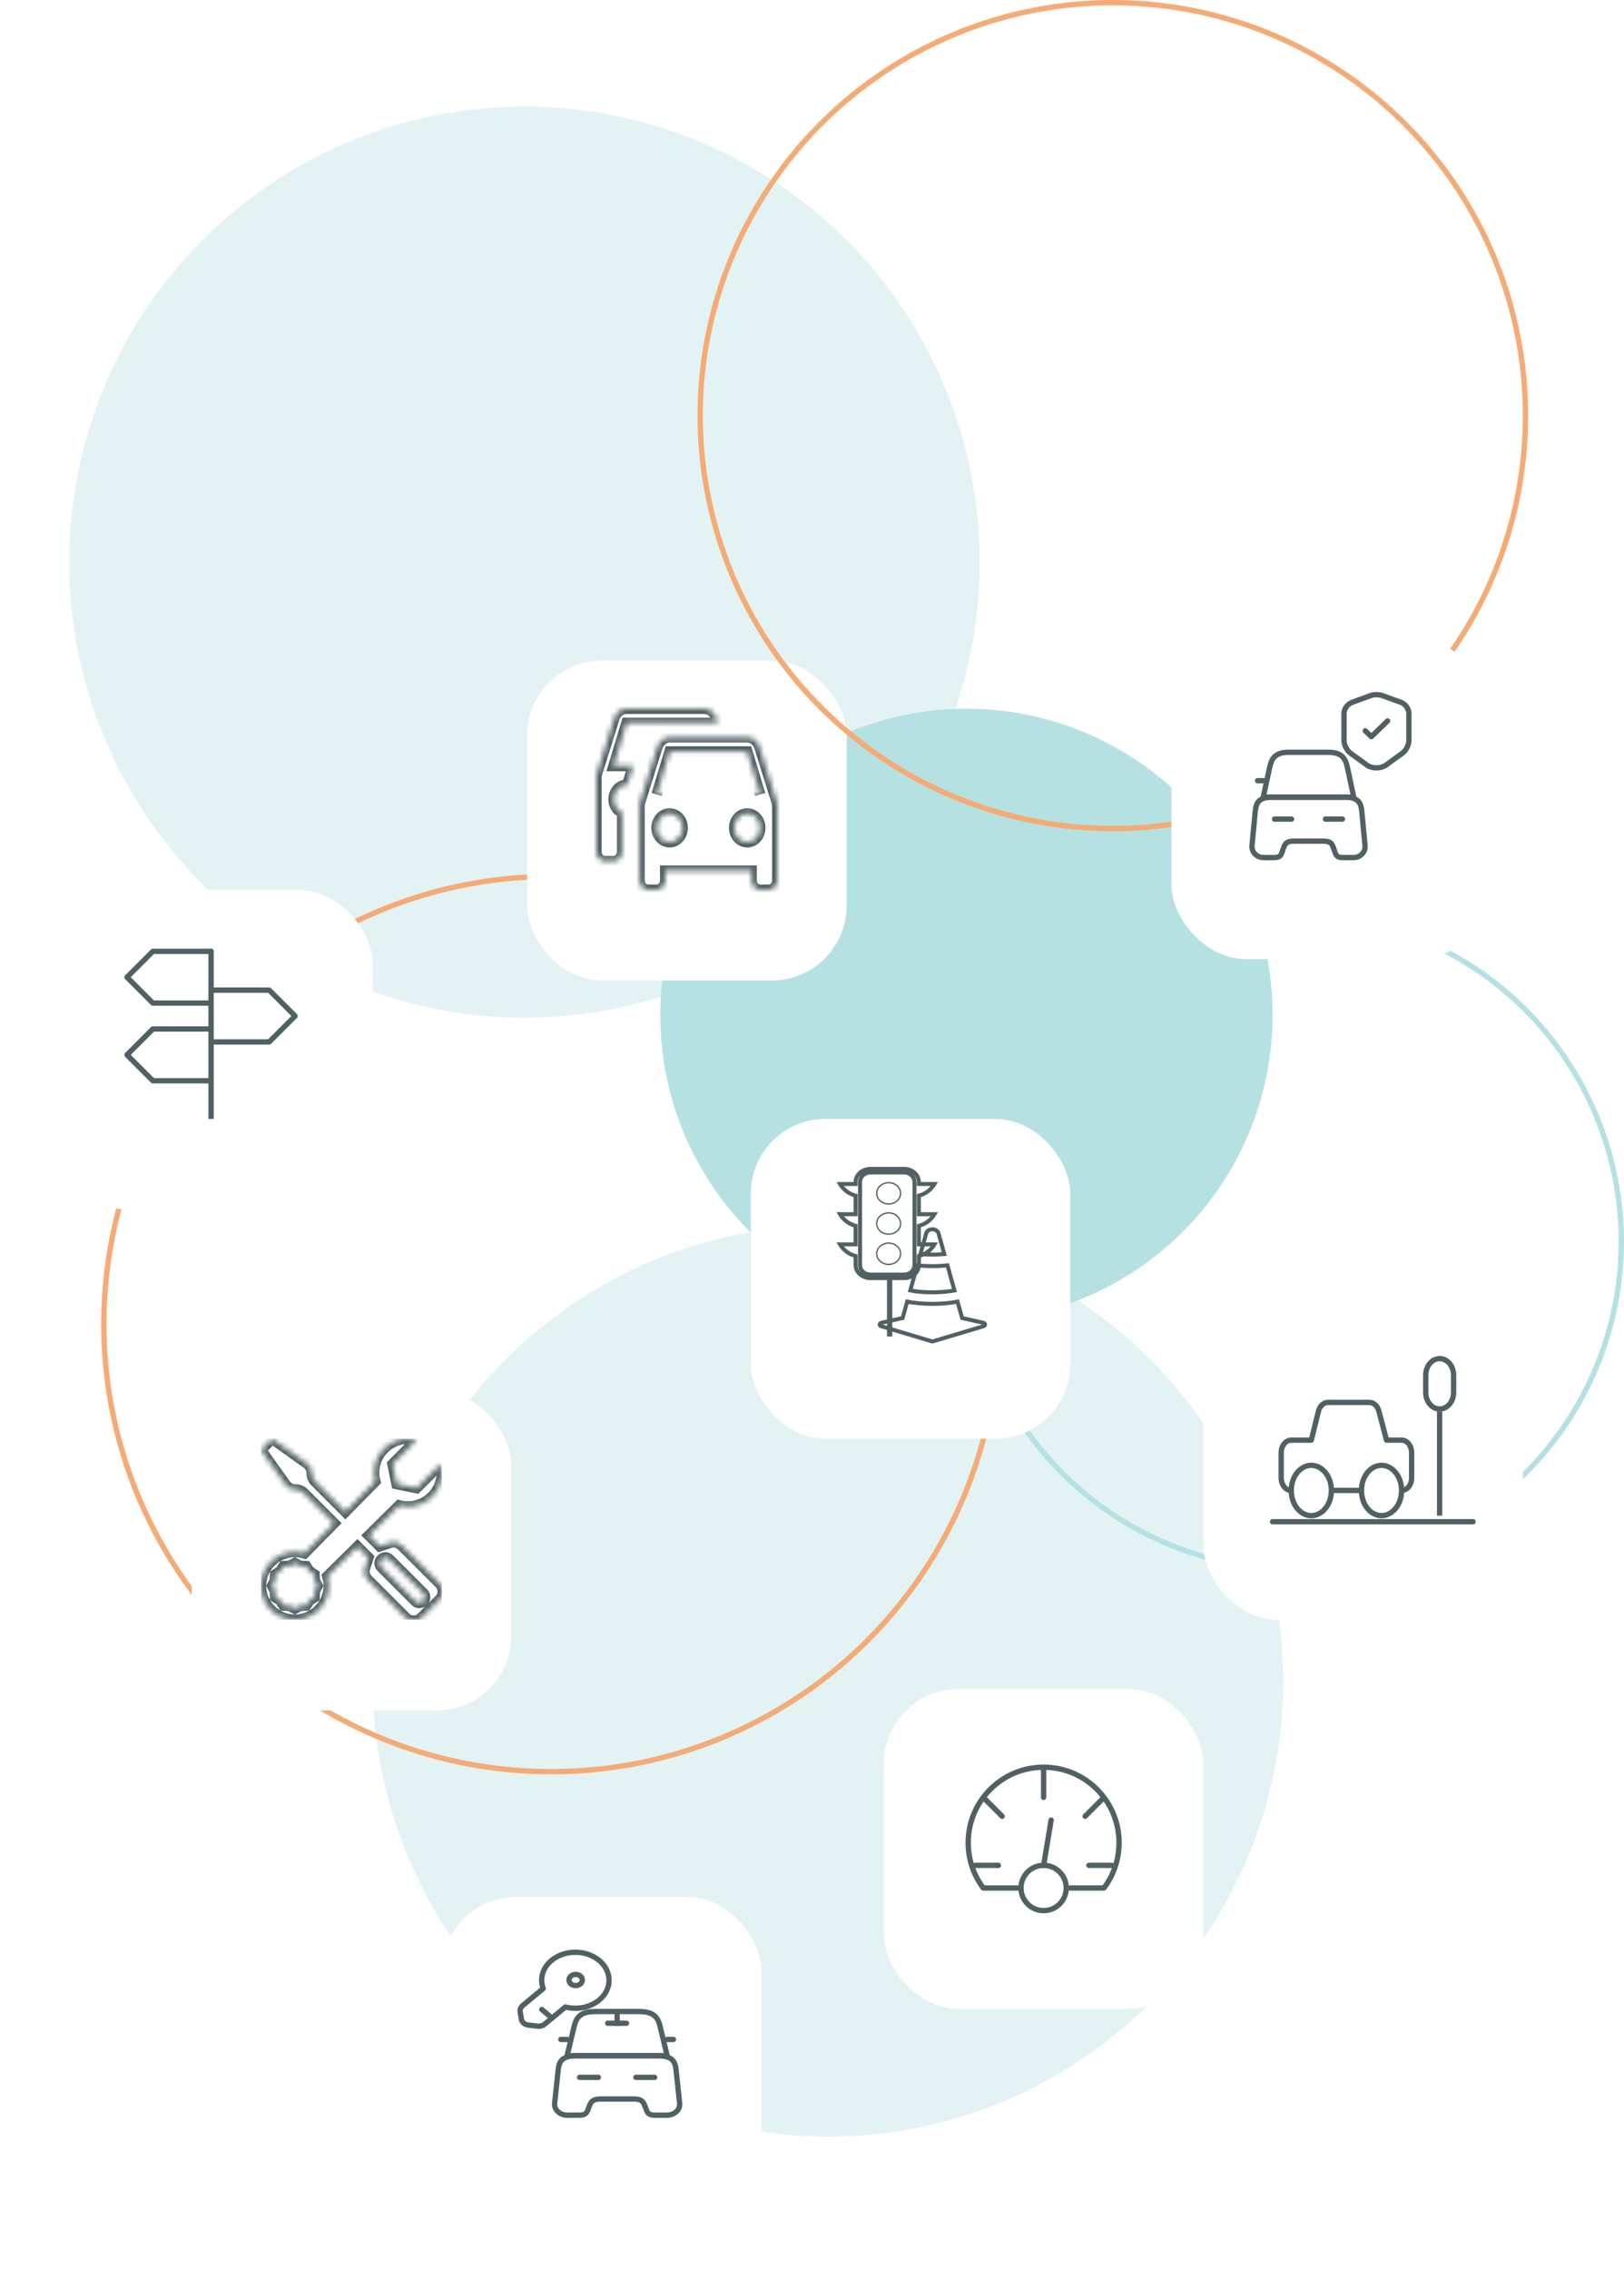 <svg width="305" height="426" viewBox="0 0 305 426" fill="none" xmlns="http://www.w3.org/2000/svg">
<circle cx="98.5" cy="105.5" r="85.5" fill="#E3F3F3"/>
<circle cx="155.5" cy="315.5" r="85.5" fill="#E3F3F3"/>
<circle cx="103.5" cy="248.5" r="84" stroke="#F4AB76"/>
<circle cx="243" cy="233" r="61.5" stroke="#B5E1E3"/>
<circle cx="181.5" cy="190.5" r="57.5" fill="#B5E1E3"/>
<g filter="url(#filter0_d_3904_15218)">
<rect x="99" y="120" width="60" height="60" rx="14" fill="white"/>
</g>
<mask id="path-7-inside-1_3904_15218" fill="white">
<path d="M123.333 149.105L125.762 141.053H140.333L142.762 149.105M140.333 158.053C139.689 158.053 139.072 157.77 138.616 157.266C138.161 156.763 137.905 156.08 137.905 155.368C137.905 154.657 138.161 153.974 138.616 153.47C139.072 152.967 139.689 152.684 140.333 152.684C140.977 152.684 141.595 152.967 142.051 153.47C142.506 153.974 142.762 154.657 142.762 155.368C142.762 156.08 142.506 156.763 142.051 157.266C141.595 157.77 140.977 158.053 140.333 158.053ZM125.762 158.053C125.118 158.053 124.5 157.77 124.045 157.266C123.589 156.763 123.333 156.08 123.333 155.368C123.333 154.657 123.589 153.974 124.045 153.47C124.5 152.967 125.118 152.684 125.762 152.684C126.406 152.684 127.024 152.967 127.479 153.47C127.935 153.974 128.19 154.657 128.19 155.368C128.19 156.08 127.935 156.763 127.479 157.266C127.024 157.77 126.406 158.053 125.762 158.053ZM142.632 140.158C142.292 139.084 141.37 138.368 140.333 138.368H125.762C124.726 138.368 123.803 139.084 123.463 140.158L120.095 150.895V165.211C120.095 165.685 120.266 166.14 120.569 166.476C120.873 166.811 121.285 167 121.714 167H123.333C123.763 167 124.175 166.811 124.478 166.476C124.782 166.14 124.952 165.685 124.952 165.211V163.421H141.143V165.211C141.143 165.685 141.313 166.14 141.617 166.476C141.921 166.811 142.333 167 142.762 167H144.381C144.81 167 145.222 166.811 145.526 166.476C145.829 166.14 146 165.685 146 165.211V150.895L142.632 140.158ZM134.537 134.789C134.197 133.716 133.274 133 132.238 133H117.667C116.63 133 115.708 133.716 115.368 134.789L112 145.526V159.842C112 160.317 112.171 160.772 112.474 161.107C112.778 161.443 113.19 161.632 113.619 161.632H115.238C115.667 161.632 116.079 161.443 116.383 161.107C116.687 160.772 116.857 160.317 116.857 159.842V152.523C116.558 152.405 116.283 152.222 116.048 151.986C115.813 151.75 115.623 151.466 115.488 151.148C115.352 150.831 115.275 150.487 115.26 150.136C115.245 149.786 115.292 149.435 115.4 149.105C115.756 148.032 116.647 147.316 117.667 147.316H117.78L118.913 143.737H115.238L117.667 135.684H134.812L134.537 134.789V134.789Z"/>
</mask>
<path d="M125.762 141.053V140.053H125.019L124.804 140.764L125.762 141.053ZM140.333 141.053L141.291 140.764L141.076 140.053H140.333V141.053ZM140.333 158.053V159.053V158.053ZM140.333 152.684V151.684V152.684ZM125.762 158.053V159.053V158.053ZM123.333 155.368H122.333H123.333ZM125.762 152.684V151.684V152.684ZM128.19 155.368H129.19H128.19ZM142.632 140.158L143.587 139.859L143.586 139.856L142.632 140.158ZM123.463 140.158L122.51 139.856L122.509 139.859L123.463 140.158ZM120.095 150.895L119.141 150.595L119.095 150.742V150.895H120.095ZM124.952 163.421V162.421H123.952V163.421H124.952ZM141.143 163.421H142.143V162.421H141.143V163.421ZM146 150.895H147V150.742L146.954 150.595L146 150.895ZM115.368 134.789L114.414 134.488L114.413 134.49L115.368 134.789ZM112 145.526L111.046 145.227L111 145.373V145.526H112ZM112 159.842H111H112ZM116.857 159.842H117.857H116.857ZM116.857 152.523H117.857V151.844L117.226 151.594L116.857 152.523ZM115.4 149.105L114.451 148.79L114.449 148.795L115.4 149.105ZM117.78 147.316V148.316H118.512L118.733 147.618L117.78 147.316ZM118.913 143.737L119.867 144.039L120.279 142.737H118.913V143.737ZM115.238 143.737L114.281 143.448L113.892 144.737H115.238V143.737ZM117.667 135.684V134.684H116.924L116.709 135.395L117.667 135.684ZM134.812 135.684V136.684H136.166L135.768 135.39L134.812 135.684ZM124.291 149.394L126.719 141.341L124.804 140.764L122.376 148.817L124.291 149.394ZM125.762 142.053H140.333V140.053H125.762V142.053ZM139.376 141.341L141.804 149.394L143.719 148.817L141.291 140.764L139.376 141.341ZM140.333 157.053C139.989 157.053 139.635 156.902 139.358 156.596L137.875 157.937C138.508 158.638 139.39 159.053 140.333 159.053V157.053ZM139.358 156.596C139.077 156.286 138.905 155.846 138.905 155.368H136.905C136.905 156.315 137.244 157.241 137.875 157.937L139.358 156.596ZM138.905 155.368C138.905 154.891 139.077 154.451 139.358 154.141L137.875 152.799C137.244 153.496 136.905 154.422 136.905 155.368H138.905ZM139.358 154.141C139.635 153.835 139.989 153.684 140.333 153.684V151.684C139.39 151.684 138.508 152.099 137.875 152.799L139.358 154.141ZM140.333 153.684C140.678 153.684 141.032 153.835 141.309 154.141L142.792 152.799C142.159 152.099 141.277 151.684 140.333 151.684V153.684ZM141.309 154.141C141.589 154.451 141.762 154.891 141.762 155.368H143.762C143.762 154.422 143.423 153.496 142.792 152.799L141.309 154.141ZM141.762 155.368C141.762 155.846 141.589 156.286 141.309 156.596L142.792 157.937C143.423 157.241 143.762 156.315 143.762 155.368H141.762ZM141.309 156.596C141.032 156.902 140.678 157.053 140.333 157.053V159.053C141.277 159.053 142.159 158.638 142.792 157.937L141.309 156.596ZM125.762 157.053C125.417 157.053 125.064 156.902 124.786 156.596L123.303 157.937C123.937 158.638 124.818 159.053 125.762 159.053V157.053ZM124.786 156.596C124.506 156.286 124.333 155.846 124.333 155.368H122.333C122.333 156.315 122.673 157.241 123.303 157.937L124.786 156.596ZM124.333 155.368C124.333 154.891 124.506 154.451 124.786 154.141L123.303 152.799C122.673 153.496 122.333 154.422 122.333 155.368H124.333ZM124.786 154.141C125.064 153.835 125.417 153.684 125.762 153.684V151.684C124.818 151.684 123.937 152.099 123.303 152.799L124.786 154.141ZM125.762 153.684C126.107 153.684 126.46 153.835 126.738 154.141L128.221 152.799C127.587 152.099 126.705 151.684 125.762 151.684V153.684ZM126.738 154.141C127.018 154.451 127.19 154.891 127.19 155.368H129.19C129.19 154.422 128.851 153.496 128.221 152.799L126.738 154.141ZM127.19 155.368C127.19 155.846 127.018 156.286 126.738 156.596L128.221 157.937C128.851 157.241 129.19 156.315 129.19 155.368H127.19ZM126.738 156.596C126.46 156.902 126.107 157.053 125.762 157.053V159.053C126.705 159.053 127.587 158.638 128.221 157.937L126.738 156.596ZM143.586 139.856C143.129 138.413 141.852 137.368 140.333 137.368V139.368C140.887 139.368 141.456 139.755 141.679 140.46L143.586 139.856ZM140.333 137.368H125.762V139.368H140.333V137.368ZM125.762 137.368C124.243 137.368 122.966 138.413 122.51 139.856L124.416 140.46C124.639 139.755 125.208 139.368 125.762 139.368V137.368ZM122.509 139.859L119.141 150.595L121.049 151.194L124.417 140.457L122.509 139.859ZM119.095 150.895V165.211H121.095V150.895H119.095ZM119.095 165.211C119.095 165.92 119.349 166.618 119.828 167.147L121.311 165.805C121.182 165.663 121.095 165.45 121.095 165.211H119.095ZM119.828 167.147C120.31 167.679 120.986 168 121.714 168V166C121.584 166 121.437 165.944 121.311 165.805L119.828 167.147ZM121.714 168H123.333V166H121.714V168ZM123.333 168C124.062 168 124.738 167.679 125.22 167.147L123.737 165.805C123.611 165.944 123.463 166 123.333 166V168ZM125.22 167.147C125.698 166.618 125.952 165.92 125.952 165.211H123.952C123.952 165.45 123.865 165.663 123.737 165.805L125.22 167.147ZM125.952 165.211V163.421H123.952V165.211H125.952ZM124.952 164.421H141.143V162.421H124.952V164.421ZM140.143 163.421V165.211H142.143V163.421H140.143ZM140.143 165.211C140.143 165.92 140.397 166.618 140.876 167.147L142.359 165.805C142.23 165.663 142.143 165.45 142.143 165.211H140.143ZM140.876 167.147C141.357 167.679 142.033 168 142.762 168V166C142.632 166 142.484 165.944 142.359 165.805L140.876 167.147ZM142.762 168H144.381V166H142.762V168ZM144.381 168C145.11 168 145.786 167.679 146.267 167.147L144.784 165.805C144.659 165.944 144.511 166 144.381 166V168ZM146.267 167.147C146.746 166.618 147 165.92 147 165.211H145C145 165.45 144.913 165.663 144.784 165.805L146.267 167.147ZM147 165.211V150.895H145V165.211H147ZM146.954 150.595L143.587 139.859L141.678 140.457L145.046 151.194L146.954 150.595ZM135.49 134.488C135.034 133.045 133.757 132 132.238 132V134C132.792 134 133.361 134.387 133.584 135.091L135.49 134.488ZM132.238 132H117.667V134H132.238V132ZM117.667 132C116.148 132 114.871 133.045 114.414 134.488L116.321 135.091C116.544 134.387 117.113 134 117.667 134V132ZM114.413 134.49L111.046 145.227L112.954 145.826L116.322 135.089L114.413 134.49ZM111 145.526V159.842H113V145.526H111ZM111 159.842C111 160.551 111.254 161.249 111.733 161.778L113.216 160.437C113.087 160.294 113 160.082 113 159.842H111ZM111.733 161.778C112.214 162.311 112.89 162.632 113.619 162.632V160.632C113.489 160.632 113.341 160.575 113.216 160.437L111.733 161.778ZM113.619 162.632H115.238V160.632H113.619V162.632ZM115.238 162.632C115.967 162.632 116.643 162.311 117.124 161.778L115.641 160.437C115.516 160.575 115.368 160.632 115.238 160.632V162.632ZM117.124 161.778C117.603 161.249 117.857 160.551 117.857 159.842H115.857C115.857 160.082 115.77 160.294 115.641 160.437L117.124 161.778ZM117.857 159.842V152.523H115.857V159.842H117.857ZM117.226 151.594C117.059 151.527 116.899 151.423 116.757 151.281L115.34 152.692C115.668 153.022 116.058 153.282 116.489 153.453L117.226 151.594ZM116.757 151.281C116.615 151.138 116.495 150.961 116.407 150.756L114.568 151.54C114.751 151.97 115.012 152.363 115.34 152.692L116.757 151.281ZM116.407 150.756C116.32 150.551 116.269 150.326 116.259 150.093L114.261 150.179C114.281 150.648 114.384 151.11 114.568 151.54L116.407 150.756ZM116.259 150.093C116.249 149.861 116.281 149.63 116.351 149.415L114.449 148.795C114.304 149.24 114.241 149.71 114.261 150.179L116.259 150.093ZM116.349 149.42C116.594 148.682 117.15 148.316 117.667 148.316V146.316C116.143 146.316 114.918 147.381 114.451 148.79L116.349 149.42ZM117.667 148.316H117.78V146.316H117.667V148.316ZM118.733 147.618L119.867 144.039L117.96 143.435L116.827 147.014L118.733 147.618ZM118.913 142.737H115.238V144.737H118.913V142.737ZM116.196 144.026L118.624 135.973L116.709 135.395L114.281 143.448L116.196 144.026ZM117.667 136.684H134.812V134.684H117.667V136.684ZM135.768 135.39L135.493 134.495L133.581 135.083L133.857 135.978L135.768 135.39Z" fill="#516163" mask="url(#path-7-inside-1_3904_15218)"/>
<g filter="url(#filter1_d_3904_15218)">
<rect x="36" y="257" width="60" height="60" rx="14" fill="white"/>
</g>
<g clip-path="url(#clip0_3904_15218)">
<mask id="path-10-inside-2_3904_15218" fill="white">
<path d="M51.125 270.002L49 272.127L53.675 278.674C53.872 278.95 54.132 279.174 54.433 279.329C54.734 279.484 55.068 279.565 55.407 279.564H55.556C55.835 279.564 56.112 279.619 56.37 279.726C56.628 279.833 56.863 279.989 57.06 280.187L62.745 285.871L57.183 291.511C56.232 291.231 55.229 291.177 54.253 291.352C53.277 291.527 52.355 291.928 51.561 292.521C50.767 293.115 50.122 293.885 49.678 294.771C49.233 295.658 49.001 296.635 49 297.627C49.001 298.541 49.199 299.443 49.58 300.274C49.96 301.104 50.515 301.843 51.206 302.441C51.897 303.038 52.709 303.48 53.586 303.737C54.462 303.993 55.384 304.058 56.288 303.927C57.193 303.796 58.058 303.473 58.826 302.978C59.594 302.483 60.247 301.829 60.741 301.06C61.234 300.291 61.556 299.425 61.686 298.521C61.815 297.617 61.749 296.695 61.491 295.819L67.13 290.257L69.188 292.314L68.539 294.257C68.415 294.631 68.397 295.033 68.488 295.417C68.579 295.801 68.775 296.152 69.054 296.431L76.185 303.562C76.584 303.96 77.124 304.184 77.688 304.184C78.251 304.184 78.791 303.96 79.19 303.562L82.56 300.192C82.959 299.793 83.182 299.253 83.182 298.689C83.182 298.126 82.959 297.586 82.56 297.187L75.429 290.056C75.15 289.776 74.799 289.581 74.415 289.49C74.031 289.399 73.629 289.417 73.255 289.541L71.312 290.189L69.272 288.149L74.968 282.533C75.912 282.785 76.902 282.817 77.861 282.626C78.82 282.435 79.723 282.027 80.499 281.432C81.275 280.837 81.904 280.072 82.338 279.195C82.771 278.319 82.998 277.355 83 276.377C83 275.805 82.926 275.251 82.783 274.726L78.236 279.275L74.5 278.502L73.727 274.768L78.276 270.219C77.194 269.928 76.054 269.927 74.971 270.217C73.889 270.507 72.902 271.077 72.11 271.87C71.318 272.663 70.749 273.651 70.461 274.734C70.172 275.817 70.174 276.957 70.467 278.039L64.857 283.729L59.185 278.062C58.787 277.664 58.563 277.123 58.562 276.56V276.409C58.562 276.07 58.482 275.737 58.327 275.436C58.172 275.135 57.947 274.876 57.672 274.679L51.125 270.002ZM71.623 292.625C71.721 292.526 71.839 292.447 71.968 292.394C72.097 292.34 72.235 292.313 72.375 292.313C72.515 292.313 72.653 292.34 72.782 292.394C72.911 292.447 73.029 292.526 73.127 292.625L79.502 299C79.601 299.098 79.679 299.216 79.733 299.345C79.786 299.474 79.814 299.612 79.814 299.752C79.814 299.892 79.786 300.03 79.733 300.159C79.679 300.288 79.601 300.405 79.502 300.504C79.403 300.603 79.286 300.681 79.157 300.735C79.028 300.788 78.89 300.816 78.75 300.816C78.61 300.816 78.472 300.788 78.343 300.735C78.214 300.681 78.097 300.603 77.998 300.504L71.623 294.129C71.524 294.03 71.445 293.913 71.392 293.784C71.338 293.655 71.311 293.517 71.311 293.377C71.311 293.237 71.338 293.099 71.392 292.97C71.445 292.841 71.524 292.723 71.623 292.625ZM55.375 293.377L56.376 293.891L57.5 293.946L58.11 294.892L59.056 295.502L59.111 296.626L59.625 297.627L59.111 298.628L59.056 299.752L58.11 300.362L57.5 301.307L56.376 301.363L55.375 301.877L54.374 301.363L53.25 301.307L52.64 300.362L51.694 299.752L51.639 298.628L51.125 297.627L51.639 296.626L51.694 295.502L52.64 294.892L53.25 293.946L54.374 293.891L55.375 293.377Z"/>
</mask>
<path d="M51.125 270.002L49 272.127L53.675 278.674C53.872 278.95 54.132 279.174 54.433 279.329C54.734 279.484 55.068 279.565 55.407 279.564H55.556C55.835 279.564 56.112 279.619 56.37 279.726C56.628 279.833 56.863 279.989 57.06 280.187L62.745 285.871L57.183 291.511C56.232 291.231 55.229 291.177 54.253 291.352C53.277 291.527 52.355 291.928 51.561 292.521C50.767 293.115 50.122 293.885 49.678 294.771C49.233 295.658 49.001 296.635 49 297.627C49.001 298.541 49.199 299.443 49.58 300.274C49.96 301.104 50.515 301.843 51.206 302.441C51.897 303.038 52.709 303.48 53.586 303.737C54.462 303.993 55.384 304.058 56.288 303.927C57.193 303.796 58.058 303.473 58.826 302.978C59.594 302.483 60.247 301.829 60.741 301.06C61.234 300.291 61.556 299.425 61.686 298.521C61.815 297.617 61.749 296.695 61.491 295.819L67.13 290.257L69.188 292.314L68.539 294.257C68.415 294.631 68.397 295.033 68.488 295.417C68.579 295.801 68.775 296.152 69.054 296.431L76.185 303.562C76.584 303.96 77.124 304.184 77.688 304.184C78.251 304.184 78.791 303.96 79.19 303.562L82.56 300.192C82.959 299.793 83.182 299.253 83.182 298.689C83.182 298.126 82.959 297.586 82.56 297.187L75.429 290.056C75.15 289.776 74.799 289.581 74.415 289.49C74.031 289.399 73.629 289.417 73.255 289.541L71.312 290.189L69.272 288.149L74.968 282.533C75.912 282.785 76.902 282.817 77.861 282.626C78.82 282.435 79.723 282.027 80.499 281.432C81.275 280.837 81.904 280.072 82.338 279.195C82.771 278.319 82.998 277.355 83 276.377C83 275.805 82.926 275.251 82.783 274.726L78.236 279.275L74.5 278.502L73.727 274.768L78.276 270.219C77.194 269.928 76.054 269.927 74.971 270.217C73.889 270.507 72.902 271.077 72.11 271.87C71.318 272.663 70.749 273.651 70.461 274.734C70.172 275.817 70.174 276.957 70.467 278.039L64.857 283.729L59.185 278.062C58.787 277.664 58.563 277.123 58.562 276.56V276.409C58.562 276.07 58.482 275.737 58.327 275.436C58.172 275.135 57.947 274.876 57.672 274.679L51.125 270.002ZM71.623 292.625C71.721 292.526 71.839 292.447 71.968 292.394C72.097 292.34 72.235 292.313 72.375 292.313C72.515 292.313 72.653 292.34 72.782 292.394C72.911 292.447 73.029 292.526 73.127 292.625L79.502 299C79.601 299.098 79.679 299.216 79.733 299.345C79.786 299.474 79.814 299.612 79.814 299.752C79.814 299.892 79.786 300.03 79.733 300.159C79.679 300.288 79.601 300.405 79.502 300.504C79.403 300.603 79.286 300.681 79.157 300.735C79.028 300.788 78.89 300.816 78.75 300.816C78.61 300.816 78.472 300.788 78.343 300.735C78.214 300.681 78.097 300.603 77.998 300.504L71.623 294.129C71.524 294.03 71.445 293.913 71.392 293.784C71.338 293.655 71.311 293.517 71.311 293.377C71.311 293.237 71.338 293.099 71.392 292.97C71.445 292.841 71.524 292.723 71.623 292.625ZM55.375 293.377L56.376 293.891L57.5 293.946L58.11 294.892L59.056 295.502L59.111 296.626L59.625 297.627L59.111 298.628L59.056 299.752L58.11 300.362L57.5 301.307L56.376 301.363L55.375 301.877L54.374 301.363L53.25 301.307L52.64 300.362L51.694 299.752L51.639 298.628L51.125 297.627L51.639 296.626L51.694 295.502L52.64 294.892L53.25 293.946L54.374 293.891L55.375 293.377Z" stroke="#516163" stroke-width="2" mask="url(#path-10-inside-2_3904_15218)"/>
</g>
<g filter="url(#filter2_d_3904_15218)">
<rect x="141" y="206" width="60" height="60" rx="14" fill="white"/>
</g>
<g clip-path="url(#clip1_3904_15218)">
<path d="M176.277 231.51L176.277 231.51L177.349 235.36C176.652 235.42 175.899 235.454 175.106 235.454C174.313 235.454 173.559 235.421 172.863 235.359L173.936 231.51L173.936 231.51C174.078 230.998 174.561 230.711 175.106 230.711C175.652 230.711 176.134 230.998 176.277 231.51ZM184.689 248.259L184.69 248.259C184.785 248.28 184.863 248.327 184.916 248.385C184.968 248.443 184.993 248.508 184.996 248.569C184.998 248.631 184.979 248.696 184.934 248.755C184.887 248.815 184.815 248.866 184.723 248.893L184.722 248.894L175.248 251.727C175.248 251.727 175.248 251.727 175.248 251.727C175.156 251.754 175.056 251.754 174.964 251.727C174.964 251.727 174.964 251.727 174.964 251.727L165.49 248.894L165.49 248.893C165.398 248.866 165.325 248.815 165.279 248.755C165.233 248.696 165.214 248.631 165.217 248.569C165.219 248.508 165.244 248.443 165.297 248.385C165.349 248.327 165.427 248.28 165.523 248.259L165.523 248.259L169.299 247.411L169.518 247.362L169.578 247.146L170.376 244.287C171.71 244.55 173.345 244.703 175.106 244.703C176.868 244.703 178.503 244.55 179.837 244.287L180.635 247.146L180.695 247.362L180.914 247.411L184.689 248.259ZM175.106 237.621C176.104 237.621 177.058 237.572 177.941 237.483L179.252 242.188C178.127 242.401 176.695 242.538 175.106 242.538C173.517 242.538 172.086 242.401 170.96 242.188L172.272 237.483C173.154 237.572 174.109 237.621 175.106 237.621Z" stroke="#516163" stroke-width="0.75"/>
</g>
<path d="M167.758 225.807C167.485 225.909 167.191 225.961 166.895 225.961C166.296 225.961 165.724 225.747 165.304 225.371C164.884 224.994 164.652 224.487 164.652 223.961C164.652 223.435 164.884 222.928 165.304 222.551C165.724 222.175 166.296 221.961 166.895 221.961C167.191 221.961 167.485 222.013 167.758 222.115C168.031 222.216 168.279 222.365 168.486 222.551C168.694 222.738 168.858 222.958 168.97 223.2C169.081 223.442 169.139 223.7 169.139 223.961C169.139 224.222 169.081 224.48 168.97 224.722C168.858 224.964 168.694 225.184 168.486 225.371C168.279 225.557 168.031 225.706 167.758 225.807ZM168.486 231.038C168.066 231.414 167.494 231.628 166.895 231.628C166.296 231.628 165.724 231.414 165.304 231.038C164.884 230.661 164.652 230.154 164.652 229.628C164.652 229.102 164.884 228.595 165.304 228.218C165.724 227.842 166.296 227.628 166.895 227.628C167.494 227.628 168.066 227.842 168.486 228.218C168.906 228.595 169.139 229.102 169.139 229.628C169.139 230.154 168.906 230.661 168.486 231.038ZM169.139 235.295C169.139 235.821 168.906 236.328 168.486 236.704C168.066 237.081 167.494 237.295 166.895 237.295C166.296 237.295 165.724 237.081 165.304 236.704C164.884 236.328 164.652 235.821 164.652 235.295C164.652 234.769 164.884 234.262 165.304 233.885C165.724 233.508 166.296 233.295 166.895 233.295C167.494 233.295 168.066 233.508 168.486 233.885C168.906 234.262 169.139 234.769 169.139 235.295Z" stroke="#516163" stroke-width="0.25"/>
<path d="M160.316 222.208H160.691V221.833C160.691 221.195 160.973 220.574 161.491 220.109C162.011 219.643 162.723 219.375 163.474 219.375H169.79C170.54 219.375 171.253 219.643 171.772 220.109C172.291 220.574 172.573 221.195 172.573 221.833V222.208H172.948H175.504C175.081 222.917 174.214 223.897 172.84 224.308L172.573 224.388V224.667V227.5V227.875H172.948H175.504C175.081 228.584 174.214 229.564 172.84 229.975L172.573 230.055V230.334V233.167V233.542H172.948H175.504C175.081 234.251 174.214 235.231 172.84 235.641L172.573 235.721V236.001V237.417C172.573 238.056 172.291 238.677 171.772 239.142C171.253 239.608 170.54 239.876 169.79 239.876H163.474C162.723 239.876 162.011 239.608 161.491 239.142C160.973 238.677 160.691 238.056 160.691 237.417V236.001V235.721L160.423 235.641C159.05 235.231 158.183 234.251 157.76 233.542H160.316H160.691V233.167V230.334V230.055L160.423 229.975C159.05 229.564 158.183 228.584 157.76 227.875H160.316H160.691V227.5V224.667V224.388L160.423 224.308C159.05 223.897 158.183 222.917 157.76 222.208H160.316ZM163.474 220.042C162.968 220.042 162.476 220.222 162.107 220.553C161.737 220.885 161.52 221.344 161.52 221.833V237.417C161.52 237.907 161.737 238.366 162.107 238.698C162.476 239.029 162.968 239.209 163.474 239.209H169.79C170.296 239.209 170.788 239.029 171.157 238.698C171.527 238.366 171.744 237.907 171.744 237.417V221.833C171.744 221.344 171.527 220.885 171.157 220.553C170.788 220.222 170.296 220.042 169.79 220.042H163.474Z" stroke="#516163" stroke-width="0.75"/>
<path d="M167.083 250.836L167.083 239.502" stroke="#516163"/>
<g filter="url(#filter3_d_3904_15218)">
<rect x="226" y="240" width="60" height="60" rx="14" fill="white"/>
</g>
<path d="M263.231 279.723C263.73 279.723 264.21 279.474 264.563 279.032C264.917 278.589 265.115 277.988 265.115 277.362V272.641C265.115 272.015 264.917 271.415 264.563 270.972C264.21 270.529 263.73 270.28 263.231 270.28H260.404L258.953 264.804C258.822 264.315 258.567 263.894 258.227 263.604C257.886 263.314 257.48 263.172 257.069 263.199H249.512C249.101 263.172 248.695 263.314 248.355 263.604C248.014 263.894 247.759 264.315 247.628 264.804L246.271 270.28H242.503C242.003 270.28 241.523 270.529 241.17 270.972C240.817 271.415 240.618 272.015 240.618 272.641V277.362C240.618 277.988 240.817 278.589 241.17 279.032C241.523 279.474 242.003 279.723 242.503 279.723" stroke="#516163" stroke-linejoin="round"/>
<path d="M246.275 284.45C248.357 284.45 250.044 282.337 250.044 279.729C250.044 277.122 248.357 275.008 246.275 275.008C244.193 275.008 242.506 277.122 242.506 279.729C242.506 282.337 244.193 284.45 246.275 284.45Z" stroke="#516163" stroke-linejoin="round"/>
<path d="M259.461 284.45C261.543 284.45 263.23 282.337 263.23 279.729C263.23 277.122 261.543 275.008 259.461 275.008C257.379 275.008 255.692 277.122 255.692 279.729C255.692 282.337 257.379 284.45 259.461 284.45Z" stroke="#516163" stroke-linejoin="round"/>
<path d="M250.043 279.719H255.697" stroke="#516163" stroke-linejoin="round"/>
<path d="M239 285.586H276.643" stroke="#516163" stroke-miterlimit="10" stroke-linecap="round" stroke-linejoin="round"/>
<path d="M270.372 284.448L270.372 264.898" stroke="#516163" stroke-miterlimit="10" stroke-linejoin="round"/>
<path d="M270.381 254.984C268.928 254.984 267.762 256.373 267.762 258.101V261.317C267.762 263.045 268.928 264.434 270.381 264.434C271.833 264.434 273 263.045 273 261.317V258.101C273 256.373 271.833 254.984 270.381 254.984Z" stroke="#516163" stroke-miterlimit="10" stroke-linejoin="round"/>
<g filter="url(#filter4_d_3904_15218)">
<rect x="10" y="163" width="60" height="60" rx="14" fill="white"/>
</g>
<g clip-path="url(#clip2_3904_15218)">
<path d="M39.636 188.261H28.707L23.85 183.404L28.707 178.547H39.636" stroke="#516163" stroke-linecap="round" stroke-linejoin="round"/>
<path d="M39.637 195.542H50.565L55.422 190.685L50.565 185.828H39.637" stroke="#516163" stroke-linecap="round" stroke-linejoin="round"/>
<path d="M39.636 202.831H28.707L23.85 197.974L28.707 193.117H39.636" stroke="#516163" stroke-linecap="round" stroke-linejoin="round"/>
<path d="M39.636 178.547V210.118" stroke="#516163" stroke-linecap="round" stroke-linejoin="round"/>
</g>
<g filter="url(#filter5_d_3904_15218)">
<rect x="166" y="313" width="60" height="60" rx="14" fill="white"/>
</g>
<path d="M196.001 331.664V337.331M184.667 337.331L188.209 340.872M203.792 340.872L207.334 337.331M183.251 350.081H187.501M196.001 350.081L197.417 341.581M204.501 350.081H208.751M191.042 354.332H184.667C182.824 351.882 181.829 348.897 181.834 345.831C181.834 338.006 188.176 331.664 196.001 331.664C203.825 331.664 210.167 338.006 210.167 345.831C210.167 349.021 209.113 351.965 207.334 354.332L200.959 354.331" stroke="#516163" stroke-linecap="round" stroke-linejoin="round"/>
<path d="M196 358.578C197.127 358.578 198.208 358.13 199.005 357.333C199.802 356.536 200.25 355.455 200.25 354.328C200.25 353.201 199.802 352.12 199.005 351.323C198.208 350.526 197.127 350.078 196 350.078C194.873 350.078 193.792 350.526 192.995 351.323C192.198 352.12 191.75 353.201 191.75 354.328C191.75 355.455 192.198 356.536 192.995 357.333C193.792 358.13 194.873 358.578 196 358.578V358.578Z" stroke="#516163" stroke-linecap="round" stroke-linejoin="round"/>
<g filter="url(#filter6_d_3904_15218)">
<rect x="83" y="352" width="60" height="60" rx="14" fill="white"/>
</g>
<path d="M112.533 375.363C110.812 376.787 108.348 377.224 106.184 376.662L102.249 379.925C101.965 380.168 101.405 380.314 101.004 380.266L99.183 380.057C98.582 379.988 98.022 379.516 97.93 379.016L97.679 377.502C97.621 377.169 97.813 376.704 98.089 376.467L102.015 373.204C101.347 371.399 101.865 369.35 103.586 367.927C106.05 365.879 110.052 365.879 112.525 367.927C114.998 369.975 114.998 373.315 112.533 375.363Z" stroke="#516163" stroke-miterlimit="10" stroke-linecap="round" stroke-linejoin="round"/>
<path d="M101.756 377.141L103.678 378.738" stroke="#516163" stroke-miterlimit="10" stroke-linecap="round" stroke-linejoin="round"/>
<path d="M108.114 372.638C108.806 372.638 109.367 372.171 109.367 371.596C109.367 371.021 108.806 370.555 108.114 370.555C107.422 370.555 106.861 371.021 106.861 371.596C106.861 372.171 107.422 372.638 108.114 372.638Z" stroke="#516163" stroke-linecap="round" stroke-linejoin="round"/>
<path d="M120.025 377.516H111.777C108.852 377.516 108.206 378.774 107.83 380.317L106.502 385.807H125.3L123.973 380.317C123.597 378.774 122.951 377.516 120.025 377.516Z" stroke="#516163" stroke-linecap="round" stroke-linejoin="round"/>
<path d="M127.639 394.756C127.768 395.944 126.663 396.969 125.254 396.969H123.045C121.776 396.969 121.6 396.502 121.376 395.923L121.141 395.314C120.813 394.482 120.601 393.924 118.909 393.924H112.894C111.202 393.924 110.955 394.553 110.661 395.314L110.426 395.923C110.203 396.502 110.027 396.969 108.758 396.969H106.549C105.14 396.969 104.035 395.944 104.164 394.756L104.822 388.575C104.987 387.053 105.327 385.805 108.406 385.805H123.397C126.475 385.805 126.816 387.053 126.981 388.575L127.639 394.756Z" stroke="#516163" stroke-linecap="round" stroke-linejoin="round"/>
<path d="M106.502 382.758H105.327" stroke="#516163" stroke-linecap="round" stroke-linejoin="round"/>
<path d="M126.475 382.758H125.301" stroke="#516163" stroke-linecap="round" stroke-linejoin="round"/>
<path d="M115.901 377.688V379.717" stroke="#516163" stroke-linecap="round" stroke-linejoin="round"/>
<path d="M114.139 379.719H117.664" stroke="#516163" stroke-linecap="round" stroke-linejoin="round"/>
<path d="M108.852 389.867H112.377" stroke="#516163" stroke-linecap="round" stroke-linejoin="round"/>
<path d="M119.426 389.867H122.951" stroke="#516163" stroke-linecap="round" stroke-linejoin="round"/>
<circle cx="209" cy="78" r="77.5" stroke="#F4AB76"/>
<g filter="url(#filter7_d_3904_15218)">
<rect x="220" y="116" width="60" height="60" rx="14" fill="white"/>
</g>
<path d="M249.479 141.188H242.021C239.375 141.188 238.791 142.465 238.451 144.031L237.25 149.606H254.25L253.049 144.031C252.709 142.465 252.125 141.188 249.479 141.188Z" stroke="#516163" stroke-linecap="round" stroke-linejoin="round"/>
<path d="M256.364 158.697C256.481 159.903 255.482 160.944 254.207 160.944H252.21C251.062 160.944 250.903 160.47 250.701 159.882L250.489 159.264C250.191 158.419 250 157.853 248.47 157.853H243.03C241.5 157.853 241.277 158.491 241.011 159.264L240.799 159.882C240.597 160.47 240.437 160.944 239.29 160.944H237.292C236.017 160.944 235.019 159.903 235.136 158.697L235.731 152.422C235.879 150.877 236.187 149.609 238.971 149.609H252.529C255.312 149.609 255.62 150.877 255.769 152.422L256.364 158.697Z" stroke="#516163" stroke-linecap="round" stroke-linejoin="round"/>
<path d="M237.25 146.516H236.188" stroke="#516163" stroke-linecap="round" stroke-linejoin="round"/>
<path d="M239.375 153.727H242.562" stroke="#516163" stroke-linecap="round" stroke-linejoin="round"/>
<path d="M248.938 153.727H252.125" stroke="#516163" stroke-linecap="round" stroke-linejoin="round"/>
<path d="M257.43 130.535L253.896 131.826C253.081 132.122 252.415 133.056 252.415 133.894V138.998C252.415 139.808 252.968 140.873 253.641 141.361L256.687 143.566C257.685 144.294 259.329 144.294 260.327 143.566L263.373 141.361C264.046 140.873 264.599 139.808 264.599 138.998V133.894C264.599 133.049 263.933 132.115 263.118 131.819L259.584 130.535C258.981 130.322 258.018 130.322 257.43 130.535Z" stroke="#516163" stroke-linecap="round" stroke-linejoin="round"/>
<path d="M256.41 137.153L257.551 138.258L260.597 135.305" stroke="#516163" stroke-linecap="round" stroke-linejoin="round"/>
<defs>
<filter id="filter0_d_3904_15218" x="89" y="114" width="80" height="80" filterUnits="userSpaceOnUse" color-interpolation-filters="sRGB">
<feFlood flood-opacity="0" result="BackgroundImageFix"/>
<feColorMatrix in="SourceAlpha" type="matrix" values="0 0 0 0 0 0 0 0 0 0 0 0 0 0 0 0 0 0 127 0" result="hardAlpha"/>
<feOffset dy="4"/>
<feGaussianBlur stdDeviation="5"/>
<feComposite in2="hardAlpha" operator="out"/>
<feColorMatrix type="matrix" values="0 0 0 0 0 0 0 0 0 0 0 0 0 0 0 0 0 0 0.15 0"/>
<feBlend mode="normal" in2="BackgroundImageFix" result="effect1_dropShadow_3904_15218"/>
<feBlend mode="normal" in="SourceGraphic" in2="effect1_dropShadow_3904_15218" result="shape"/>
</filter>
<filter id="filter1_d_3904_15218" x="26" y="251" width="80" height="80" filterUnits="userSpaceOnUse" color-interpolation-filters="sRGB">
<feFlood flood-opacity="0" result="BackgroundImageFix"/>
<feColorMatrix in="SourceAlpha" type="matrix" values="0 0 0 0 0 0 0 0 0 0 0 0 0 0 0 0 0 0 127 0" result="hardAlpha"/>
<feOffset dy="4"/>
<feGaussianBlur stdDeviation="5"/>
<feComposite in2="hardAlpha" operator="out"/>
<feColorMatrix type="matrix" values="0 0 0 0 0 0 0 0 0 0 0 0 0 0 0 0 0 0 0.15 0"/>
<feBlend mode="normal" in2="BackgroundImageFix" result="effect1_dropShadow_3904_15218"/>
<feBlend mode="normal" in="SourceGraphic" in2="effect1_dropShadow_3904_15218" result="shape"/>
</filter>
<filter id="filter2_d_3904_15218" x="131" y="200" width="80" height="80" filterUnits="userSpaceOnUse" color-interpolation-filters="sRGB">
<feFlood flood-opacity="0" result="BackgroundImageFix"/>
<feColorMatrix in="SourceAlpha" type="matrix" values="0 0 0 0 0 0 0 0 0 0 0 0 0 0 0 0 0 0 127 0" result="hardAlpha"/>
<feOffset dy="4"/>
<feGaussianBlur stdDeviation="5"/>
<feComposite in2="hardAlpha" operator="out"/>
<feColorMatrix type="matrix" values="0 0 0 0 0 0 0 0 0 0 0 0 0 0 0 0 0 0 0.15 0"/>
<feBlend mode="normal" in2="BackgroundImageFix" result="effect1_dropShadow_3904_15218"/>
<feBlend mode="normal" in="SourceGraphic" in2="effect1_dropShadow_3904_15218" result="shape"/>
</filter>
<filter id="filter3_d_3904_15218" x="216" y="234" width="80" height="80" filterUnits="userSpaceOnUse" color-interpolation-filters="sRGB">
<feFlood flood-opacity="0" result="BackgroundImageFix"/>
<feColorMatrix in="SourceAlpha" type="matrix" values="0 0 0 0 0 0 0 0 0 0 0 0 0 0 0 0 0 0 127 0" result="hardAlpha"/>
<feOffset dy="4"/>
<feGaussianBlur stdDeviation="5"/>
<feComposite in2="hardAlpha" operator="out"/>
<feColorMatrix type="matrix" values="0 0 0 0 0 0 0 0 0 0 0 0 0 0 0 0 0 0 0.15 0"/>
<feBlend mode="normal" in2="BackgroundImageFix" result="effect1_dropShadow_3904_15218"/>
<feBlend mode="normal" in="SourceGraphic" in2="effect1_dropShadow_3904_15218" result="shape"/>
</filter>
<filter id="filter4_d_3904_15218" x="0" y="157" width="80" height="80" filterUnits="userSpaceOnUse" color-interpolation-filters="sRGB">
<feFlood flood-opacity="0" result="BackgroundImageFix"/>
<feColorMatrix in="SourceAlpha" type="matrix" values="0 0 0 0 0 0 0 0 0 0 0 0 0 0 0 0 0 0 127 0" result="hardAlpha"/>
<feOffset dy="4"/>
<feGaussianBlur stdDeviation="5"/>
<feComposite in2="hardAlpha" operator="out"/>
<feColorMatrix type="matrix" values="0 0 0 0 0 0 0 0 0 0 0 0 0 0 0 0 0 0 0.15 0"/>
<feBlend mode="normal" in2="BackgroundImageFix" result="effect1_dropShadow_3904_15218"/>
<feBlend mode="normal" in="SourceGraphic" in2="effect1_dropShadow_3904_15218" result="shape"/>
</filter>
<filter id="filter5_d_3904_15218" x="156" y="307" width="80" height="80" filterUnits="userSpaceOnUse" color-interpolation-filters="sRGB">
<feFlood flood-opacity="0" result="BackgroundImageFix"/>
<feColorMatrix in="SourceAlpha" type="matrix" values="0 0 0 0 0 0 0 0 0 0 0 0 0 0 0 0 0 0 127 0" result="hardAlpha"/>
<feOffset dy="4"/>
<feGaussianBlur stdDeviation="5"/>
<feComposite in2="hardAlpha" operator="out"/>
<feColorMatrix type="matrix" values="0 0 0 0 0 0 0 0 0 0 0 0 0 0 0 0 0 0 0.15 0"/>
<feBlend mode="normal" in2="BackgroundImageFix" result="effect1_dropShadow_3904_15218"/>
<feBlend mode="normal" in="SourceGraphic" in2="effect1_dropShadow_3904_15218" result="shape"/>
</filter>
<filter id="filter6_d_3904_15218" x="73" y="346" width="80" height="80" filterUnits="userSpaceOnUse" color-interpolation-filters="sRGB">
<feFlood flood-opacity="0" result="BackgroundImageFix"/>
<feColorMatrix in="SourceAlpha" type="matrix" values="0 0 0 0 0 0 0 0 0 0 0 0 0 0 0 0 0 0 127 0" result="hardAlpha"/>
<feOffset dy="4"/>
<feGaussianBlur stdDeviation="5"/>
<feComposite in2="hardAlpha" operator="out"/>
<feColorMatrix type="matrix" values="0 0 0 0 0 0 0 0 0 0 0 0 0 0 0 0 0 0 0.15 0"/>
<feBlend mode="normal" in2="BackgroundImageFix" result="effect1_dropShadow_3904_15218"/>
<feBlend mode="normal" in="SourceGraphic" in2="effect1_dropShadow_3904_15218" result="shape"/>
</filter>
<filter id="filter7_d_3904_15218" x="210" y="110" width="80" height="80" filterUnits="userSpaceOnUse" color-interpolation-filters="sRGB">
<feFlood flood-opacity="0" result="BackgroundImageFix"/>
<feColorMatrix in="SourceAlpha" type="matrix" values="0 0 0 0 0 0 0 0 0 0 0 0 0 0 0 0 0 0 127 0" result="hardAlpha"/>
<feOffset dy="4"/>
<feGaussianBlur stdDeviation="5"/>
<feComposite in2="hardAlpha" operator="out"/>
<feColorMatrix type="matrix" values="0 0 0 0 0 0 0 0 0 0 0 0 0 0 0 0 0 0 0.15 0"/>
<feBlend mode="normal" in2="BackgroundImageFix" result="effect1_dropShadow_3904_15218"/>
<feBlend mode="normal" in="SourceGraphic" in2="effect1_dropShadow_3904_15218" result="shape"/>
</filter>
<clipPath id="clip0_3904_15218">
<rect width="34" height="34" fill="white" transform="translate(49 270)"/>
</clipPath>
<clipPath id="clip1_3904_15218">
<rect width="25.264" height="22.668" fill="white" transform="translate(162.736 230.336)"/>
</clipPath>
<clipPath id="clip2_3904_15218">
<rect width="34" height="34" fill="white" transform="translate(23 176)"/>
</clipPath>
</defs>
</svg>
